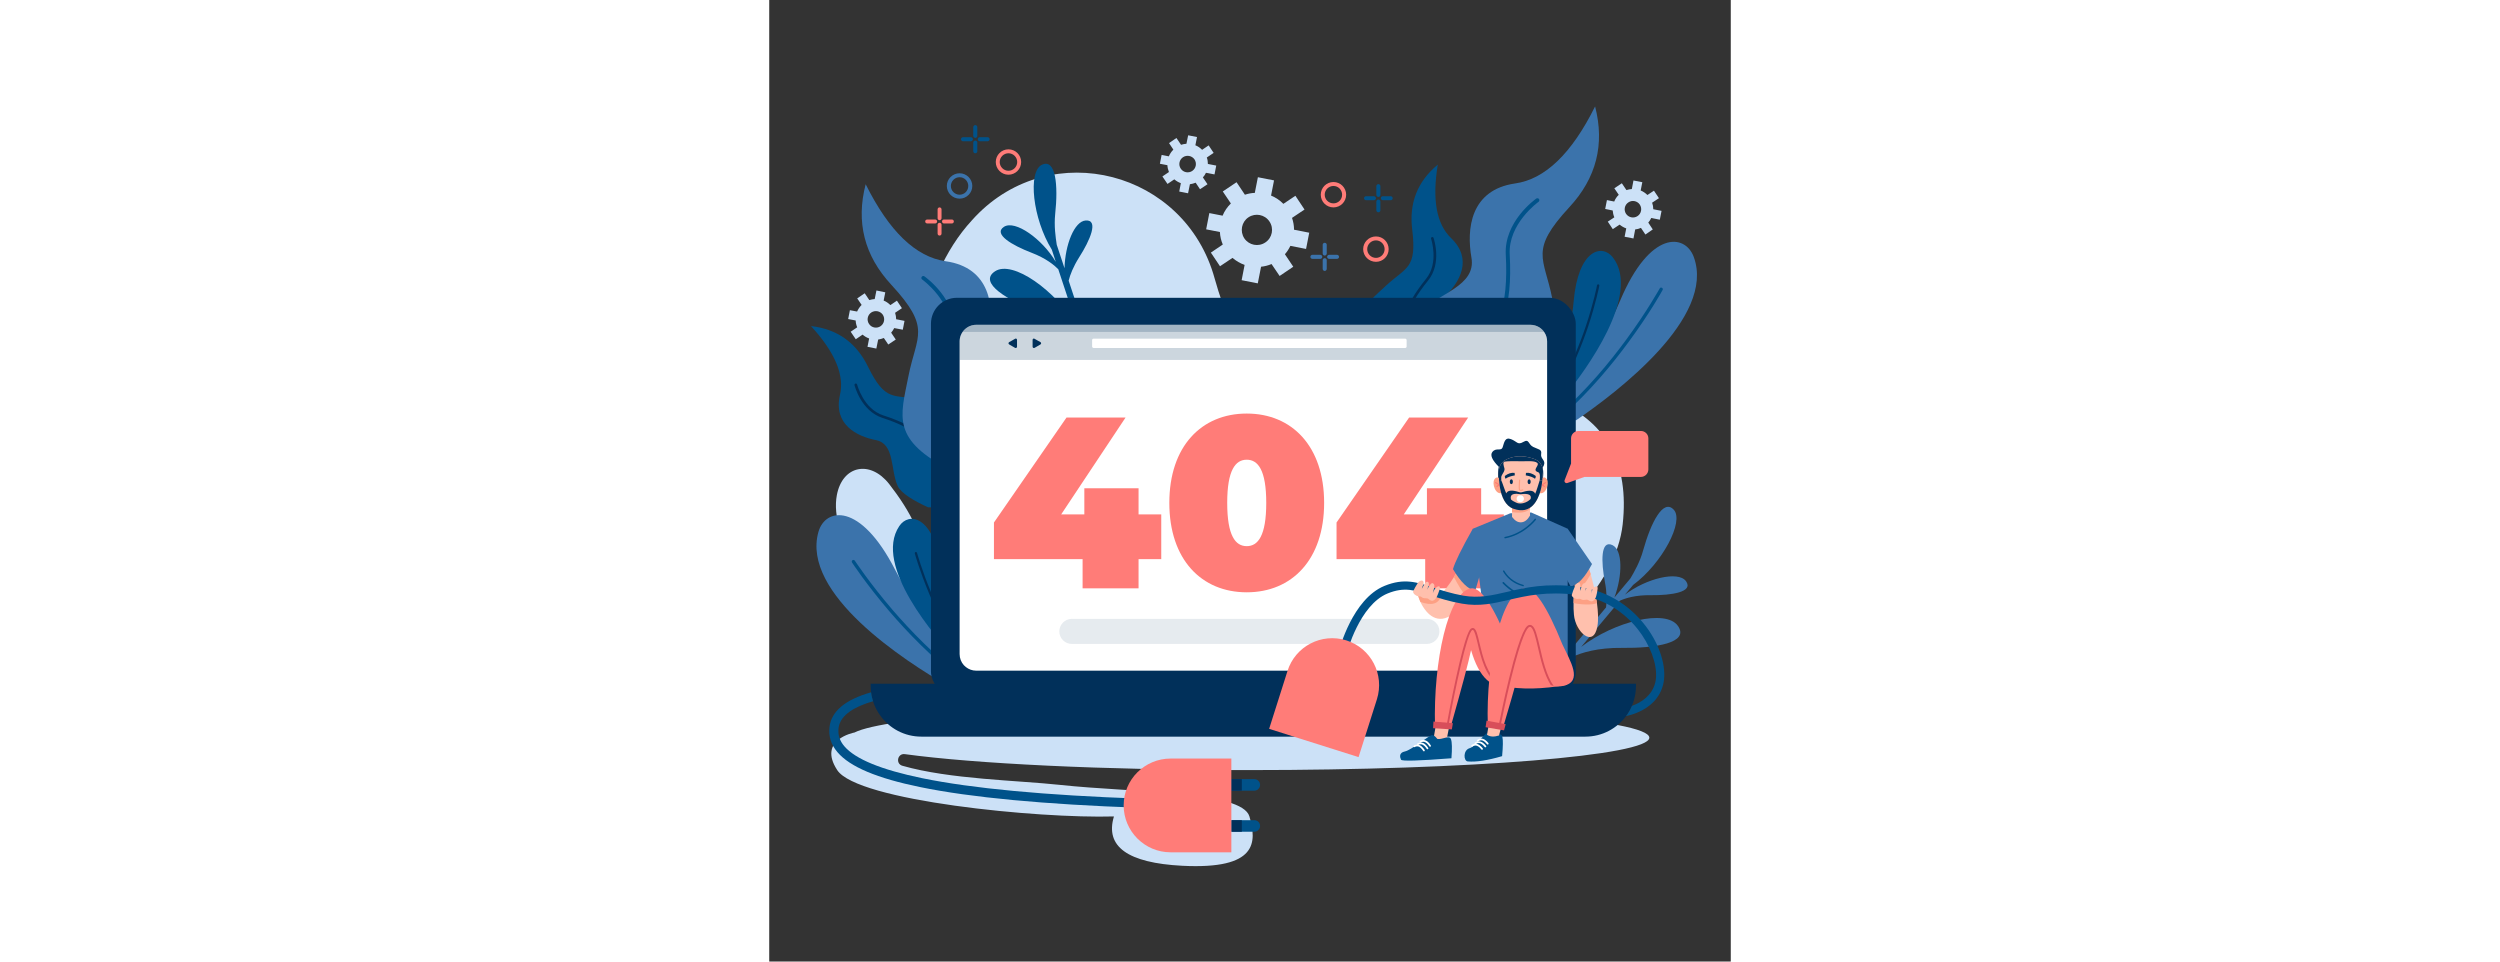 <svg version="1.2" xmlns="http://www.w3.org/2000/svg" viewBox="0 0 1000 1000" width="1300" height="500">
	<rect x="0" y="0" width="1000" height="1000" fill="#333333" stroke="none"/>
	<title>2676384-ai</title>
	<style>
		.s0 { fill: #cce1f7 } 
		.s1 { fill: #3b73ab } 
		.s2 { fill: #00528a } 
		.s3 { fill: #01305a } 
		.s4 { fill: #ffffff } 
		.s5 { fill: #ff7c78 } 
		.s6 { fill: #ffc0ad } 
		.s7 { fill: #fda084 } 
		.s8 { fill: #d84e5a } 
		.s9 { fill: #ff7972 } 
	</style>
	<g id="BACKGROUND">
		<g id="&lt;Group&gt;">
		</g>
	</g>
	<g id="OBJECTS">
		<g id="&lt;Group&gt;">
			<g id="&lt;Group&gt;">
				<path id="&lt;Path&gt;" class="s0" d="m621.5 414.6c170.3-35.3 280 4.3 266.1 130.6-13.9 126.3-261.3 267.6-499 190.2-237.8-77.3-291.7-382.6-177.7-506.4q1.7-1.9 3.4-3.7c79.5-83.4 218.2-47.4 248.9 64.2 19.2 69.5 62.1 145 158.3 125.1z"/>
				<path id="&lt;Path&gt;" class="s0" d="m794.4 329.9c25.2 36.1-8.2 63.9-71.1 53.5-16.5-2.7-28.1-8.2-36.2-14.8-24.6-20-15.8-48.2 16-53.4 31.6-5.1 75.7-7.6 91.3 14.7z"/>
				<path id="&lt;Path&gt;" class="s0" d="m155.6 590.7c-19.6 39.5-60 23.5-81-36.8-5.5-15.8-6.2-28.6-4.3-38.9 5.8-31.1 34.8-36.9 54.6-11.4 19.6 25.2 42.8 62.8 30.7 87.1z"/>
				<path id="&lt;Compound Path&gt;" fill-rule="evenodd" class="s0" d="m542 255.7c-1.5 3.1-3.4 6.1-5.7 8.7l8.7 13-14.2 9.6-8.4-12.4c-3.5 1.5-7.2 2.4-10.9 2.8l-3.4 17.3-16.8-3.3 3.1-15.9c-4.6-1.6-8.8-4.1-12.6-7.3l-13 8.7-9.5-14.2 12.4-8.4c-1.8-4.2-2.8-8.6-3-13l-14.3-2.8 3.3-16.9 13.8 2.7c1.9-4.7 4.8-9 8.6-12.7l-8.4-12.5 14.3-9.6 8.7 13c3.4-1.1 6.8-1.8 10.3-1.9l3.2-16.3 16.8 3.3-3.1 15.8c4.7 1.9 9.1 4.8 12.8 8.6l12.5-8.4 9.5 14.3-13 8.7c1.4 4 2.1 8.2 2.1 12.3l15.8 3.1-3.3 16.9zm-21.8-25.4c-4.8-7.2-14.6-9.1-21.8-4.3-7.2 4.8-9.1 14.6-4.3 21.9 4.9 7.2 14.7 9.1 21.9 4.2 7.2-4.8 9.1-14.6 4.2-21.8z"/>
				<path id="&lt;Compound Path&gt;" fill-rule="evenodd" class="s0" d="m454.2 179.7q-1.2 2.6-3.2 4.8l4.8 7.1-7.8 5.2-4.5-6.8q-3 1.2-6 1.6l-1.9 9.4-9.2-1.8 1.7-8.7c-2.4-0.9-4.8-2.2-6.8-4l-7.1 4.8-5.3-7.8 6.8-4.6c-0.9-2.3-1.5-4.7-1.6-7.1l-7.8-1.5 1.8-9.2 7.5 1.5c1.1-2.6 2.7-5 4.7-7l-4.5-6.8 7.7-5.3 4.8 7.1q2.8-0.9 5.6-1.1l1.8-8.8 9.2 1.8-1.7 8.6c2.6 1 4.9 2.6 7 4.7l6.8-4.6 5.2 7.8-7.1 4.8c0.8 2.2 1.1 4.5 1.1 6.7l8.7 1.7-1.8 9.2zm-11.9-13.9c-2.7-3.9-8-4.9-12-2.3-3.9 2.7-5 8-2.3 11.9 2.6 4 8 5 11.9 2.4 4-2.7 5-8 2.4-12z"/>
				<path id="&lt;Compound Path&gt;" fill-rule="evenodd" class="s0" d="m917.3 226.7q-1.2 2.6-3.1 4.8l4.7 7.1-7.7 5.3-4.6-6.9q-2.9 1.3-6 1.6l-1.8 9.4-9.2-1.8 1.7-8.7c-2.5-0.8-4.8-2.2-6.9-3.9l-7.1 4.7-5.2-7.8 6.8-4.5c-1-2.3-1.5-4.7-1.7-7.1l-7.8-1.6 1.8-9.2 7.6 1.5c1-2.6 2.6-5 4.7-7l-4.6-6.8 7.8-5.2 4.8 7.1q2.7-0.9 5.6-1.1l1.7-8.9 9.2 1.8-1.7 8.6c2.6 1.1 5 2.7 7 4.7l6.8-4.5 5.2 7.8-7.1 4.7c0.8 2.2 1.2 4.5 1.2 6.8l8.6 1.7-1.8 9.2zm-11.9-13.9c-2.6-3.9-8-5-11.9-2.3-4 2.6-5 8-2.4 11.9 2.7 3.9 8 5 12 2.3 3.9-2.6 4.9-8 2.3-11.9z"/>
				<path id="&lt;Compound Path&gt;" fill-rule="evenodd" class="s0" d="m130 341.2q-1.3 2.6-3.2 4.8l4.8 7.1-7.8 5.2-4.6-6.8q-2.9 1.2-5.9 1.6l-1.9 9.4-9.2-1.8 1.7-8.7c-2.5-0.9-4.8-2.2-6.8-4l-7.1 4.8-5.3-7.8 6.8-4.6c-1-2.3-1.5-4.7-1.6-7.1l-7.8-1.5 1.8-9.2 7.5 1.4c1.1-2.5 2.7-4.9 4.7-6.9l-4.6-6.8 7.8-5.3 4.8 7.1q2.8-0.9 5.6-1.1l1.8-8.9 9.2 1.9-1.7 8.6c2.6 1 4.9 2.6 7 4.7l6.8-4.6 5.2 7.8-7.1 4.8c0.7 2.2 1.1 4.5 1.1 6.7l8.7 1.7-1.8 9.2zm-11.9-13.9c-2.7-3.9-8-4.9-12-2.3-3.9 2.6-5 8-2.3 11.9 2.6 4 8 5 11.9 2.4 4-2.7 5-8 2.4-12z"/>
			</g>
		</g>
		<path id="&lt;Path&gt;" class="s0" d="m499.4 800.9c-152.6 0-286-6.7-358.4-16.6-7.6-1-9.9 10-2.5 12.1 49.4 14.1 119.3 15.1 164 19.9 77 8.3 189 6 196.9 32.8 7.8 26.9 8.6 55.3-69.9 51.3q-85.2-4.4-71-51.3c-79 2.3-267-16.2-287.8-48.2-20.6-31.6 17.1-38.9 18-39.1q0 0 0 0c31.8-16 203.6-28.3 410.7-28.3 229.7 0 415.9 15.1 415.9 33.7 0 18.6-186.2 33.7-415.9 33.7z"/>
		<g id="&lt;Group&gt;">
			<g id="&lt;Group&gt;">
				<path id="&lt;Path&gt;" class="s1" d="m186.2 713.5c-45-25.9-153.4-96-135-160.4 7.1-25 43.4-31.3 79.6 39.2 25.2 49.2 65.2 92.4 83.5 110.9z"/>
				<g id="&lt;Group&gt;">
					<path id="&lt;Path&gt;" class="s2" d="m200.5 708.2c-31-23.5-57.2-51.1-75.2-72-24.3-28.4-39.1-51-39.2-51.2-0.5-0.8-0.3-1.9 0.5-2.4 0.8-0.5 1.9-0.3 2.4 0.5 0.2 0.2 14.8 22.6 39 50.9 18.2 21.1 44.8 49.1 76.4 72.8z"/>
				</g>
			</g>
			<g id="&lt;Group&gt;">
				<path id="&lt;Path&gt;" class="s2" d="m194.2 685.6c-20.9-22.3-86.3-97.5-59-138.4 9.9-14.9 35.1-11.4 44 42.6 6 36.2 22.1 71.7 30.6 88.6z"/>
				<g id="&lt;Group&gt;">
					<g id="&lt;Group&gt;">
						<path id="&lt;Path&gt;" class="s3" d="m201.6 682.2c-15.9-22.5-27.7-46.8-35.2-64.6-10-23.9-15-41.8-15-42-0.2-0.6 0.2-1.3 0.8-1.5 0.7-0.1 1.3 0.2 1.5 0.9 0.1 0.1 4.9 18 14.9 41.7 7.6 17.8 19.3 42.1 35.2 64.4z"/>
					</g>
				</g>
			</g>
			<g id="&lt;Group&gt;">
				<path id="&lt;Path&gt;" class="s1" d="m810.1 429.1c16.9-19.8 53.6-65.9 75-116.8 30.8-73 67.4-69.5 76.4-45.1 23.2 62.8-79.7 140.8-122.5 170z"/>
				<g id="&lt;Group&gt;">
					<path id="&lt;Path&gt;" class="s2" d="m820.3 432c29.7-26 54.2-55.9 70.7-78.4 22.1-30 34.9-53.4 35.1-53.6 0.4-0.9 1.5-1.2 2.3-0.7 0.9 0.4 1.2 1.5 0.7 2.3-0.1 0.3-13.1 23.9-35.3 54-16.3 22.2-40.3 51.6-69.5 77.5z"/>
				</g>
			</g>
			<g id="&lt;Group&gt;">
				<path id="&lt;Path&gt;" class="s2" d="m812.8 404c7.2-17.5 20.6-54.1 23.8-90.6 4.8-54.5 29.7-59.9 40.7-45.8 30.3 38.8-29.3 118.7-48.4 142.4z"/>
				<g id="&lt;Group&gt;">
					<g id="&lt;Group&gt;">
						<g id="&lt;Group&gt;">
							<path id="&lt;Path&gt;" class="s3" d="m818.9 406.3c14.2-23.5 24.1-48.6 30.3-66.9 8.2-24.4 11.7-42.5 11.7-42.7 0.2-0.7 0.8-1.1 1.4-1 0.7 0.2 1.1 0.8 1 1.4 0 0.2-3.6 18.5-11.8 43-6.2 18.4-16.1 43.5-30.3 67.1z"/>
						</g>
					</g>
				</g>
			</g>
			<path id="&lt;Path&gt;" class="s2" d="m299 254.5l8.1 24.5c0.6-24.4 10.2-49 22.1-49.7 13.7-0.9 4.6 20.4-7 38.5-6.1 9.7-9.3 18-10.8 24.1l23.4 70.8q-3.3 0.6-6.5 1.2l-3.9-11.9c-6.5-6.6-20.2-18.1-44.2-27.3-31.8-12.1-63.6-30.7-45.3-42.6 18.3-11.9 62.9 19.9 85.4 57.5l-19.7-59.6c-4-4.1-12.7-11.4-27.9-17.2-20.1-7.7-40.1-19.4-28.6-26.9 11.6-7.5 39.8 12.6 53.9 36.4l-4.1-12.6c-20-32.3-25.1-81.2-10.4-88.3 14.6-7 17.1 21.5 13.9 51-1.3 12.7 0.4 24.1 1.6 32.1z"/>
			<path id="&lt;Path&gt;" class="s1" d="m908.9 572.3c8-28.6 20.8-54.1 31.8-42.2 11.1 12-11.8 55.6-42.2 78.2l-8.6 10.2c21.9-16.9 55.6-25.2 63.6-14 7.9 11.2-15 14.7-36.4 14.5-16.4-0.3-27.1 3.3-32.4 5.7l-40.3 48.1c34.8-26.7 88-39.7 100.6-21.9 12.6 17.8-23.8 23.3-57.8 22.9-25.7-0.4-42.7 5.2-51.1 9l-8.1 9.6q-2.8-1.7-5.6-3.5l47.9-57.2c0.8-6.2 1-15.1-1.2-26.4-4-21-4.6-44.2 7.8-38.4 10.8 5.1 10.6 31.5 2.1 54.5l16.6-19.8c4.1-7 9.9-17 13.3-29.3z"/>
			<g id="&lt;Group&gt;">
				<g id="&lt;Group&gt;">
					<g id="&lt;Group&gt;">
						<path id="&lt;Path&gt;" class="s2" d="m165.2 527.6c-14.3-6.5-28.3-14.6-31.7-22.4-7.6-17-2.8-43.6-22.6-47.5-19.8-3.9-44.5-16.2-37.3-47.1q7.1-30.9-30.2-71.5 40.9 4.7 59.2 42c18.3 37.3 26.3 29.1 55.1 34.1 28.9 5.1 46 4.5 51 52.6 3.9 37.9 48 56.9 65.8 59.8h-32.9z"/>
					</g>
				</g>
				<g id="&lt;Group&gt;">
					<g id="&lt;Group&gt;">
						<g id="&lt;Group&gt;">
							<path id="&lt;Path&gt;" class="s3" d="m117.7 434.6c-22-7.2-28.7-32.9-29-34-0.2-0.8 0.3-1.5 1-1.7 0.8-0.2 1.5 0.3 1.7 1 0.1 0.3 6.6 25.4 27.2 32.1 35.5 11.4 52.2 26.3 54.4 48 1.4 13.6 9.6 30.6 21.5 44.3q1.4 1.6 3 3.3h-3.7q-0.7-0.8-1.4-1.5c-12.4-14.3-20.7-31.4-22.1-45.8-2.1-20.5-18.3-34.6-52.6-45.7z"/>
						</g>
					</g>
				</g>
			</g>
			<g id="&lt;Group&gt;">
				<g id="&lt;Group&gt;">
					<g id="&lt;Group&gt;">
						<path id="&lt;Path&gt;" class="s1" d="m190.5 489.9c-64.1-32.6-54.1-56.1-45.7-98.8 8.5-42.8 24.2-49.4-17.8-94.9q-42.1-45.4-26.7-104.6 36.5 73.4 83.2 80.1c46.7 6.6 50.6 47.5 45.4 77.1-5.2 29.5 34.2 37.2 53.9 56.8 15.7 15.5 15.2 76.4 14.4 100.6-0.2 7.2-1.3 14.3-3.3 21.2q0 0.1 0 0.2h-69.2c-6.3-15.2-16.9-28.8-34.2-37.7z"/>
					</g>
				</g>
				<g id="&lt;Group&gt;">
					<g id="&lt;Group&gt;">
						<path id="&lt;Path&gt;" class="s2" d="m159.1 290.7c-0.9-0.6-1.2-1.9-0.5-2.8 0.6-0.9 1.9-1.2 2.8-0.5 1.4 1 33.6 24 31.7 58.5-3 53.5 7.9 83.6 35.3 97.4 19.2 9.7 38.5 30.4 51.7 55.3 4.3 8 8.6 17.8 11.8 29h-4.2c-3.2-10.4-7.2-19.6-11.2-27.1-12.6-23.8-31.7-44.4-50-53.6-29-14.6-40.5-45.9-37.5-101.3 1.8-32.1-29.6-54.6-29.9-54.9z"/>
					</g>
				</g>
			</g>
			<g id="&lt;Group&gt;">
				<g id="&lt;Group&gt;">
					<g id="&lt;Group&gt;">
						<path id="&lt;Path&gt;" class="s2" d="m627.1 369.2c-22.1-43-7.4-51.8 14-71.8 21.5-20 32.6-17.4 27.6-58.7q-5.1-41.3 26.6-67.5-9 54.4 13.8 76.4c22.9 21.9 8.9 45.8-5.6 59.8-14.4 14.1 4.1 33.8 7.1 52.2 1.4 8.4-6 22.8-14.4 36l-34.2 22.3h-33.7c5.4-15.2 7-32.6-1.2-48.7z"/>
					</g>
				</g>
				<g id="&lt;Group&gt;">
					<g id="&lt;Group&gt;">
						<g id="&lt;Group&gt;">
							<path id="&lt;Path&gt;" class="s3" d="m666.1 358.7c6.7 12.9 9.1 31.8 6.4 50.5q-0.1 1-0.3 2l-3.1 2.1q0.4-2.3 0.7-4.5c2.5-17.9 0.2-36.6-6.1-48.8-10.1-19.4-4.1-41 19.4-70 13.6-16.8 5.3-41.4 5.2-41.7-0.2-0.7 0.2-1.5 0.9-1.7 0.7-0.2 1.5 0.1 1.7 0.8 0.4 1.1 8.9 26.3-5.7 44.4-22.7 28-28.6 48.6-19.1 66.9z"/>
						</g>
					</g>
				</g>
			</g>
			<g id="&lt;Group&gt;">
				<g id="&lt;Group&gt;">
					<path id="&lt;Path&gt;" class="s1" d="m661.7 417.9c-0.5-27.5 0.4-79 14.7-93.2 19.6-19.6 59.1-27.2 53.9-56.8-5.2-29.5-1.3-70.4 45.4-77.1q46.7-6.6 83.2-80.1 15.3 59.3-26.7 104.7c-42 45.4-26.4 52.1-17.9 94.8 8.5 42.8 18.5 66.2-45.6 98.9-5 2.5-9.5 5.5-13.4 8.8z"/>
				</g>
				<g id="&lt;Group&gt;">
					<g id="&lt;Group&gt;">
						<path id="&lt;Path&gt;" class="s2" d="m679 417.9q0-0.1 0-0.2c13.2-24.9 32.6-45.5 51.8-55.2 27.3-13.9 38.2-43.9 35.2-97.5-1.9-34.5 30.4-57.5 31.7-58.5 0.9-0.6 2.2-0.4 2.9 0.5 0.6 1 0.4 2.2-0.5 2.9-0.3 0.2-31.8 22.7-30 54.9 3.1 55.4-8.5 86.6-37.5 101.3-17.8 9-36.4 28.7-49 51.8z"/>
					</g>
				</g>
			</g>
		</g>
		<g id="&lt;Group&gt;">
			<g id="&lt;Group&gt;">
				<g id="&lt;Group&gt;">
					<g id="&lt;Group&gt;">
						<rect id="&lt;Path&gt;" class="s3" x="168.2" y="309.7" width="670.6" height="415.8" rx="27"></rect>
					</g>
					<g id="&lt;Group&gt;">
						<path id="&lt;Path&gt;" class="s4" d="m809 355.1v325.1c0 9.5-7.7 17.3-17.3 17.3h-576.4c-4.1 0-7.8-1.4-10.7-3.7q-1.2-0.9-2.2-2c-2.8-3.1-4.4-7.2-4.4-11.6v-325.1c0-9.5 7.7-17.3 17.3-17.3h576.4c3.2 0 6.2 0.9 8.8 2.4 2.4 1.4 4.4 3.4 5.9 5.8 1.7 2.6 2.6 5.8 2.6 9.1z"/>
					</g>
					<g id="&lt;Group&gt;">
						<g id="&lt;Group&gt;">
							<path id="&lt;Compound Path&gt;" class="s5" d="m407.7 581.5h-23.6v30.4h-58.2v-30.4h-92.2v-38.1l75.5-109.2h61.4l-67 100.8h24.1v-27.2h56.4v27.2h23.6z"/>
						</g>
						<g id="&lt;Group&gt;">
							<path id="&lt;Compound Path&gt;" fill-rule="evenodd" class="s5" d="m416.1 523c0-58.9 33.5-92.9 80.5-92.9 47 0 80.5 34 80.5 92.9 0 59-33.5 93-80.5 93-47 0-80.5-34-80.5-93zm100.8 0c0-34.2-8.6-44.9-20.3-44.9-11.7 0-20.3 10.7-20.3 44.9 0 34.3 8.6 45 20.3 45 11.7 0 20.3-10.7 20.3-45z"/>
						</g>
						<g id="&lt;Group&gt;">
							<path id="&lt;Compound Path&gt;" class="s5" d="m764 581.5h-23.6v30.4h-58.2v-30.4h-92.2v-38.1l75.5-109.2h61.4l-67 100.8h24.1v-27.2h56.4v27.2h23.6z"/>
						</g>
					</g>
				</g>
				<g id="&lt;Group&gt;">
					<path id="&lt;Path&gt;" class="s3" d="m901.4 711.1v2.3c0 11.5-3.6 22.2-9.9 30.8-9.6 13.3-25.1 21.9-42.7 21.9h-690.6c-17.6 0-33.2-8.6-42.7-21.9-6.3-8.6-10-19.3-10-30.8v-2.3z"/>
				</g>
				<g id="&lt;Group&gt;" style="mix-blend-mode: screen">
					<path id="&lt;Path&gt;" class="s3" d="m589.2 711.1v0.5c0 4.2-2.8 7.6-6.2 7.6h-162.5c-3.4 0-6.2-3.4-6.2-7.6v-0.5z"/>
				</g>
				<g id="&lt;Group&gt;">
					<g id="&lt;Group&gt;" style="opacity: .2">
						<path id="&lt;Path&gt;" class="s3" d="m809 355.1v19.2h-611v-19.2c0-3.6 1.1-7.1 3.1-9.9 3.1-4.4 8.3-7.4 14.2-7.4h576.4c5.9 0 11.1 3 14.2 7.4 2 2.8 3.1 6.3 3.1 9.9z"/>
					</g>
					<g id="&lt;Group&gt;">
						<rect id="&lt;Path&gt;" class="s4" x="335.8" y="352.2" width="327.1" height="9.7" rx="1.5"></rect>
					</g>
					<g id="&lt;Group&gt;">
						<path id="&lt;Path&gt;" class="s3" d="m257.7 357v3.6c0 1-1.1 1.7-2 1.2l-3.1-1.8-3.1-1.8c-0.9-0.5-0.9-1.8 0-2.4l3.1-1.7 3.1-1.8c0.9-0.6 2 0.1 2 1.1z"/>
					</g>
					<g id="&lt;Group&gt;">
						<path id="&lt;Path&gt;" class="s3" d="m273.9 353.4c0-1 1.1-1.7 2-1.1l3.1 1.8 3.1 1.7c0.9 0.6 0.9 1.9 0 2.4l-3.1 1.8-3.1 1.8c-0.9 0.5-2-0.2-2-1.2v-3.6z"/>
					</g>
				</g>
				<g id="&lt;Group&gt;" style="opacity: .2">
					<path id="&lt;Path&gt;" class="s3" d="m805.9 345.2h-604.8c3.1-4.4 8.3-7.4 14.2-7.4h576.4c5.9 0 11.1 3 14.2 7.4z"/>
				</g>
				<g id="&lt;Group&gt;" style="opacity: .1">
					<path id="&lt;Path&gt;" class="s3" d="m683.9 669.7h-369.1c-7.2 0-13.1-5.8-13.1-13 0-7.3 5.9-13.1 13.1-13.1h369.1c7.2 0 13.1 5.8 13.1 13.1 0 7.2-5.9 13-13.1 13z"/>
				</g>
			</g>
		</g>
		<g id="&lt;Group&gt;">
			<g id="&lt;Group&gt;">
				<g id="&lt;Group&gt;">
					<path id="&lt;Path&gt;" class="s6" d="m734.3 607.4c-2.9 5.4-5.7 10.1-8.3 14.2-19.8 30-34.6 23.5-42.5 14.3-2.8-3.3-4.8-6.7-6.3-9.9-2.3-5.2-3.2-9.8-3.4-11.7l3.6 0.8c4.4 2 11.6 4.8 17 4q1-0.2 1.9-0.6c4.8-1.8 11.4-11.2 15.8-18.4q2.9-4.7 4.9-8.5z"/>
				</g>
				<g id="&lt;Group&gt;">
					<path id="&lt;Path&gt;" class="s7" d="m734.3 607.4c-2.9 5.4-5.7 10.1-8.3 14.2-5.7-6.2-10.7-15.3-13.9-21.5q2.9-4.7 4.9-8.5z"/>
				</g>
				<g id="&lt;Group&gt;">
					<path id="&lt;Path&gt;" class="s7" d="m698.7 620q-4 12.3-21.5 6c-2.3-5.2-3.2-9.8-3.4-11.7l3.6 0.8c4.4 2 11.6 4.8 17 4z"/>
				</g>
			</g>
			<g id="&lt;Group&gt;">
				<g id="&lt;Group&gt;">
					<path id="&lt;Path&gt;" class="s6" d="m861.3 651.3c-4 23.1-22.8 6.1-24.4-11.9-0.4-4-0.5-8.2-0.4-12.2 0-3.7 0.2-7.3 0.5-10.5q0-1 0.1-1.9 0.7-7.8 1.7-13.3l12.3-15.1q1.4 4.2 3.2 10.7c1.7 6 3.7 14 5.3 22.4q0.7 3.8 1.2 7.6c1.2 8.7 1.7 17.3 0.5 24.2z"/>
				</g>
				<g id="&lt;Group&gt;">
					<path id="&lt;Path&gt;" class="s7" d="m854.3 597.1c-3.6 6.7-9.6 15.6-17.3 19.6q0-1 0.1-1.9 0.7-7.8 1.7-13.3l12.3-15.1q1.4 4.2 3.2 10.7z"/>
				</g>
				<g id="&lt;Group&gt;">
					<path id="&lt;Path&gt;" class="s7" d="m860.8 627.1c-4.4 2.7-19 1.4-24.3 0.1 0-4.4 0.3-8.7 0.6-12.4l22.5 4.7q0.7 3.8 1.2 7.6z"/>
				</g>
			</g>
			<path id="&lt;Path&gt;" class="s1" d="m738.3 600.6l-4.1 13.8q-11-2.2-23.1-22.5 2.9-10.6 20.6-42 7 7.4 6.6 50.7z"/>
			<g id="&lt;Group&gt;">
				<path id="&lt;Path&gt;" class="s1" d="m792.5 533l37.9 16.9v133.7q-27.7 7.6-81.4 0l-17.3-133.7 39-16.1z"/>
				<g id="&lt;Group&gt;">
					<g id="&lt;Group&gt;">
						<path id="&lt;Path&gt;" class="s2" d="m762.6 606q0 0 0 0c0.1-0.7 0.9-1 1.4-0.5 6.4 6.6 15.3 12.9 27.8 16.5 0.4 0.1 0.6 0.5 0.6 0.9q0 0 0 0c-0.1 0.5-0.6 0.9-1.1 0.7-12.8-3.7-22-10.1-28.5-16.9-0.2-0.2-0.3-0.5-0.2-0.7z"/>
					</g>
					<g id="&lt;Group&gt;">
						<path id="&lt;Path&gt;" class="s2" d="m764.5 593.6c2.9 5 8.7 11.7 19.8 14.7 0.4 0.1 0.6 0.5 0.5 0.9-0.1 0.3-0.4 0.6-0.7 0.6q-0.1 0-0.2-0.1c-10.3-2.7-16.1-8.6-19.2-13q-0.9-1.2-1.5-2.3-0.1-0.2-0.1-0.4c0-0.8 1-1.1 1.4-0.4z"/>
					</g>
					<g id="&lt;Group&gt;">
						<g id="&lt;Group&gt;">
							<path id="&lt;Path&gt;" class="s2" d="m765.1 558.4c19.6-3.8 30.9-18.6 31-18.7 0.2-0.4 0.7-0.4 1.1-0.2 0.3 0.3 0.4 0.8 0.1 1.1-0.1 0.2-3.7 4.9-10.4 9.8-4.9 3.6-12.2 7.7-21.5 9.5-0.4 0.1-0.9-0.2-0.9-0.7q0 0 0 0c0-0.4 0.2-0.7 0.6-0.8z"/>
						</g>
					</g>
				</g>
			</g>
			<g id="&lt;Group&gt;">
				<g id="&lt;Group&gt;">
					<g id="&lt;Group&gt;">
						<g id="&lt;Group&gt;">
							<path id="&lt;Path&gt;" class="s6" d="m691 767.5l3.5-20.3h14.3l-4.2 21.5q-7.9 2.5-13.6-1.2z"/>
						</g>
						<path id="&lt;Path&gt;" class="s2" d="m709 768.7q1.7 4.6 0.5 19.9-51.1 4-52.4 1.5c-1.2-2.4-2.5-7.3 4-8.6 6.6-1.3 25.5-16.8 28-17q2.5-0.2 5.7 4c5.1 1 12.5-4.4 14.2 0.2z"/>
						<g id="&lt;Group&gt;">
							<g id="&lt;Group&gt;">
								<g id="&lt;Group&gt;">
									<g id="&lt;Group&gt;">
										<path id="&lt;Path&gt;" class="s4" d="m683.8 778.8c0 0-1.9-3.1-4.1-4.2-2.6-1.3-4.5 0.1-4.6 0.2-0.4 0.3-1 0.2-1.3-0.2-0.3-0.4-0.2-1 0.2-1.3 0.1-0.1 2.9-2.1 6.5-0.4 2.7 1.4 4.8 4.8 4.9 5 0.2 0.4 0.1 1-0.4 1.2q-0.3 0.2-0.7 0.1-0.3-0.1-0.5-0.4z"/>
									</g>
								</g>
							</g>
							<g id="&lt;Group&gt;">
								<g id="&lt;Group&gt;">
									<g id="&lt;Group&gt;">
										<path id="&lt;Path&gt;" class="s4" d="m686.5 776.2c0-0.1-1.9-3.1-4.1-4.2-2.5-1.3-4.5 0.1-4.6 0.2-0.4 0.3-0.9 0.2-1.2-0.2-0.4-0.4-0.3-1 0.1-1.3 0.1-0.1 2.9-2.2 6.5-0.4 2.7 1.3 4.8 4.8 4.9 5 0.2 0.4 0.1 1-0.4 1.2q-0.3 0.2-0.7 0.1-0.3-0.1-0.5-0.4z"/>
									</g>
								</g>
							</g>
							<g id="&lt;Group&gt;">
								<g id="&lt;Group&gt;">
									<path id="&lt;Path&gt;" class="s4" d="m680.1 780.9c0 0-1.9-3.1-4.1-4.2-2.6-1.2-4.5 0.2-4.6 0.2-0.4 0.3-0.9 0.3-1.3-0.2-0.3-0.4-0.2-0.9 0.2-1.2 0.1-0.1 2.9-2.2 6.5-0.4 2.7 1.3 4.8 4.8 4.9 4.9 0.2 0.5 0.1 1-0.4 1.3q-0.3 0.2-0.7 0.1-0.3-0.1-0.5-0.5z"/>
								</g>
							</g>
						</g>
					</g>
				</g>
				<g id="&lt;Group&gt;">
					<g id="&lt;Group&gt;">
						<g id="&lt;Group&gt;">
							<path id="&lt;Path&gt;" class="s5" d="m770.4 713.3q-28 6-40.5-37.2-3.3 16.6-21.3 80.2l-16.2-1c-1.9-67.4 13.8-139.7 37.4-143.4q15.2-2.4 39.6 58.3c8.3 17.4 21.8 38.6 1 43.1z"/>
						</g>
					</g>
				</g>
				<g id="&lt;Group&gt;">
					<path id="&lt;Path&gt;" class="s8" d="m706.6 753.5l-1.9-0.4c0-0.2 4.3-23.9 9.5-47.8 10.6-48.7 14.6-51 15.9-51.7 1.1-0.7 2-0.5 2.6-0.3 2.7 1.2 4 6.9 6 15.5 3.3 13.9 7.8 33 20.1 41l-1.1 1.7c-13-8.5-17.6-28-20.9-42.2-1.7-6.9-3.2-13.3-4.9-14.1-0.1 0-0.3-0.1-0.8 0.1-5.4 3.1-17.6 60.4-24.5 98.2z"/>
				</g>
				<path id="&lt;Path&gt;" class="s8" d="m690.8 750.4l19.8 1.7h0.4l-1.1 6.5-19.5-1.3z"/>
			</g>
			<g id="&lt;Group&gt;">
				<g id="&lt;Group&gt;">
					<path id="&lt;Path&gt;" class="s5" d="m756.8 677.3l50.9-3.7c11.5 10.9 18.5 23.1 21.6 38.7q-37.7 6.8-66.1 1.3c-7.3-12.2-9.6-24.3-6.4-36.3z"/>
					<g id="&lt;Group&gt;">
						<g id="&lt;Group&gt;">
							<path id="&lt;Path&gt;" class="s2" d="m762.5 766.5q1.1 4.7-0.3 19.9-22.4 6.6-35.7 5.5c-4.6-0.4-5.1-12.1 2.3-13.9 4.1-1 15.9-15.4 17.7-15.5q1.8-0.1 8.6 1.4c3.7 1.2 6.3-2.1 7.4 2.6z"/>
							<g id="&lt;Group&gt;">
								<path id="&lt;Path&gt;" class="s6" d="m746.5 764.2l3.2-18.6h14.3l-5 19.3q-7.8 2.5-12.5-0.7z"/>
							</g>
							<g id="&lt;Group&gt;">
								<g id="&lt;Group&gt;">
									<g id="&lt;Group&gt;">
										<g id="&lt;Group&gt;">
											<path id="&lt;Path&gt;" class="s4" d="m744.1 776.9c0 0-2.2-2.9-4.5-3.8-2.7-0.9-4.5 0.6-4.5 0.7-0.4 0.4-1 0.3-1.3 0-0.4-0.4-0.4-1 0-1.3 0.1-0.1 2.7-2.5 6.4-1.1 2.9 1 5.3 4.3 5.4 4.4 0.3 0.4 0.2 1-0.2 1.3q-0.4 0.2-0.7 0.1-0.4 0-0.6-0.3z"/>
										</g>
									</g>
								</g>
								<g id="&lt;Group&gt;">
									<g id="&lt;Group&gt;">
										<path id="&lt;Path&gt;" class="s4" d="m746.5 774c0 0-2.2-2.9-4.5-3.8-2.7-0.9-4.4 0.7-4.5 0.7-0.4 0.4-1 0.3-1.3 0-0.4-0.4-0.3-1 0-1.3 0.1-0.1 2.7-2.5 6.4-1.1 2.9 1 5.3 4.3 5.4 4.4 0.3 0.4 0.2 1-0.2 1.3q-0.3 0.2-0.7 0.2-0.4-0.1-0.6-0.4z"/>
									</g>
								</g>
								<g id="&lt;Group&gt;">
									<g id="&lt;Group&gt;">
										<path id="&lt;Path&gt;" class="s4" d="m740.6 779.4c0 0-2.1-2.9-4.4-3.7-2.7-1-4.5 0.6-4.6 0.6-0.3 0.4-0.9 0.4-1.3 0-0.3-0.4-0.3-1 0.1-1.3 0.1-0.1 2.6-2.4 6.4-1.1 2.8 1.1 5.2 4.3 5.3 4.4 0.3 0.4 0.2 1-0.2 1.3q-0.3 0.2-0.7 0.2-0.3-0.1-0.6-0.4z"/>
									</g>
								</g>
							</g>
						</g>
					</g>
					<path id="&lt;Path&gt;" class="s5" d="m825.9 713.3c-3.6 0.8-7 0.7-10.1 0.1q-1.5-0.4-3-0.9-18.9-6.7-27.5-36.4-3.2 16.6-22 80.1l-2.9-0.4-2-0.2-11.1-1.5c-2.1-65.3 14.4-138.5 37.9-142.2q15.2-2.4 39.7 58.3c8.2 17.4 21.7 38.6 1 43.1z"/>
					<g id="&lt;Group&gt;">
						<path id="&lt;Path&gt;" class="s8" d="m815.8 713.4q-1.5-0.4-3-0.9c-6.9-11.1-10.5-26.7-13.4-39.3-2.3-10-4.5-19.4-7.4-21.1-0.4-0.2-0.9-0.2-1.4-0.1-2.4 0.8-8.1 8.9-19.2 54.1-5.3 21.5-9.6 43-11 49.7-0.3 1.4-0.4 2.2-0.4 2.2l-2-0.4c0 0 0.1-0.7 0.4-2 1.3-6.7 5.7-28.3 11-50 13-53 18.7-54.9 20.6-55.5q1.6-0.5 3 0.3c3.7 2 5.6 10.6 8.4 22.3 3 13.2 6.8 29.8 14.4 40.7z"/>
					</g>
					<path id="&lt;Path&gt;" class="s8" d="m746 749.5l19.6 3.6h0.3l-1.7 6.5-19.2-3.3z"/>
				</g>
			</g>
			<path id="&lt;Path&gt;" class="s1" d="m830.4 549.9l25.3 36.7q-11.2 21.2-22.2 23.4-11.5-20-12.8-30.3c-1.4-10.2 5.8-28.9 9.7-29.8z"/>
			<g id="&lt;Group&gt;">
				<g id="&lt;Group&gt;">
					<path id="&lt;Path&gt;" class="s3" d="m782.4 467.5c14.2 0 22.6 10.8 22.6 25 0 14.2-9.9 24.8-24.1 24.8-14.2 0-23-9.8-23-24.1 0-14.2 7.4-25.7 24.5-25.7z"/>
				</g>
				<g id="&lt;Group&gt;">
					<path id="&lt;Path&gt;" class="s3" d="m758.7 485.4q-10.5-10.5-6.6-15.4c4-5 9.1-0.2 10.7-5 1.6-4.7 2.2-10.7 8.6-8.3 6.5 2.5 6.8 6.5 12.9 2.9 6.2-3.6 4.8 2.5 10.2 5.2 5.4 2.7 9.2 2.3 8.3 7.4-0.9 5.2 5.2 6.3 2.7 12q-2.5 5.7-5.4 2.8z"/>
				</g>
				<g id="&lt;Group&gt;">
					<g id="&lt;Group&gt;">
						<path id="&lt;Path&gt;" class="s7" d="m762.6 512.5c-7.2 3.2-11.3-9.7-8.4-14q3-4.4 6.9 0.9z"/>
					</g>
					<g id="&lt;Group&gt;">
						<g id="&lt;Group&gt;">
							<path id="&lt;Path&gt;" class="s9" d="m761.1 508.6c-0.3 0-0.6-0.2-0.6-0.5-1.1-4-5.3-5.6-5.3-5.6-0.3-0.1-0.5-0.4-0.4-0.8 0.2-0.3 0.5-0.4 0.8-0.3 0.2 0.1 4.8 1.8 6 6.4 0.1 0.3-0.1 0.7-0.4 0.7q-0.1 0.1-0.1 0.1z"/>
						</g>
					</g>
					<g id="&lt;Group&gt;">
						<g id="&lt;Group&gt;">
							<g id="&lt;Group&gt;">
								<path id="&lt;Path&gt;" class="s9" d="m756.9 506.6q-0.2 0-0.3-0.1c-0.3-0.2-0.4-0.6-0.2-0.9 0 0 0.7-1.1 2.3-1.8 0.3-0.1 0.6 0 0.8 0.3 0.1 0.3 0 0.7-0.3 0.8-1.2 0.5-1.8 1.4-1.8 1.4-0.1 0.2-0.3 0.3-0.5 0.3z"/>
							</g>
						</g>
					</g>
				</g>
				<g id="&lt;Group&gt;">
					<g id="&lt;Group&gt;">
						<path id="&lt;Path&gt;" class="s7" d="m801.8 499.4q4-5.3 6.9-0.9c2.9 4.3-1.2 17.2-8.4 14z"/>
					</g>
					<g id="&lt;Group&gt;">
						<g id="&lt;Group&gt;">
							<path id="&lt;Path&gt;" class="s9" d="m801.7 508.5c-0.3 0-0.5-0.4-0.4-0.7 1.3-4.6 5.8-6.3 6-6.4 0.3-0.1 0.7 0 0.8 0.3 0.1 0.4-0.1 0.7-0.4 0.8 0 0-4.1 1.6-5.2 5.6-0.1 0.3-0.4 0.5-0.6 0.5q-0.1 0-0.2-0.1z"/>
						</g>
					</g>
					<g id="&lt;Group&gt;">
						<g id="&lt;Group&gt;">
							<g id="&lt;Group&gt;">
								<path id="&lt;Path&gt;" class="s9" d="m805.5 506.3c0 0-0.6-0.9-1.7-1.4-0.4-0.1-0.5-0.5-0.4-0.8 0.2-0.3 0.5-0.4 0.9-0.3 1.5 0.7 2.2 1.8 2.2 1.8 0.2 0.3 0.1 0.7-0.2 0.9q-0.1 0.1-0.3 0.1c-0.2 0-0.4-0.1-0.5-0.3z"/>
							</g>
						</g>
					</g>
				</g>
				<g id="&lt;Group&gt;">
					<path id="&lt;Path&gt;" class="s6" d="m791.2 523.5v12.7q-3.8 6.6-9 7-5.1 0.5-9.7-5.6v-13.2z"/>
				</g>
				<g id="&lt;Group&gt;">
					<path id="&lt;Path&gt;" class="s7" d="m791.2 523.5v5.6c-3.5 3.9-9.6 4.8-18.7 3.5v-8.2z"/>
				</g>
				<g id="&lt;Group&gt;">
					<path id="&lt;Path&gt;" class="s6" d="m758.8 489.9c0.1-4.7 2.6-9.1 6.7-11.4 11.2-6.3 22.9-3.9 30.6-1 5.4 2.1 8.8 7.4 8.6 13.1-0.2 2.7-0.4 5.8-0.7 8.9-0.2 2.5-0.6 5-1 7.3q-0.3 1.8-0.8 3.4c-2.7 9.4-9.4 25.6-28.3 18.9-8.3-3-12.2-12.3-13.9-21.7-0.5-2.9-0.8-5.7-1-8.4-0.2-3.4-0.3-6.5-0.2-9.1z"/>
				</g>
				<g id="&lt;Group&gt;">
					<g id="&lt;Group&gt;">
						<path id="&lt;Compound Path&gt;" fill-rule="evenodd" class="s3" d="m761.3 499.5c0.7 1.1 4.2 12 5.2 13.6q2.2-4.9 13-1.4 1 0.4 2 0.4 1.1 0 2.1-0.4 10.9-3.4 13 1.8c1-1.6 4.1-12.3 4.7-14h2.7c-0.2 2.5-0.6 5-1 7.3q-0.3 1.8-0.8 3.4c-2.7 9.4-9.4 25.6-28.3 18.9-8.3-3-12.2-12.3-13.9-21.7-0.5-2.9-0.8-5.7-1-8.4zm10.1 19.9q0 0 0 0c0.9 0.8 1.7 1.5 2.6 1.9 4.7 2.6 5.3 2.2 7.1 2.3 2 0.1 4.6-0.5 7.3-2 0.8-0.4 2.1-1.4 3.4-2.6q2-6.6-10.3-5c-12.4-2.1-10.3 4.1-10.1 5.4z"/>
					</g>
				</g>
				<g id="&lt;Group&gt;">
					<ellipse id="&lt;Path&gt;" class="s3" cx="771.8" cy="501" rx="1.6" ry="2.5"/>
				</g>
				<g id="&lt;Group&gt;">
					<ellipse id="&lt;Path&gt;" class="s3" cx="790.3" cy="501" rx="1.6" ry="2.5"/>
				</g>
				<g id="&lt;Group&gt;">
					<path id="&lt;Path&gt;" class="s3" d="m765 495q5.2-3.9 10.2-3.2l0.2 2.6q-6.7 1.2-9.6 3.5c-0.6-0.9-0.9-1.8-0.8-2.9z"/>
				</g>
				<g id="&lt;Group&gt;">
					<path id="&lt;Path&gt;" class="s3" d="m796.4 497.9q-2.9-2.3-9.6-3.5l0.2-2.6q5-0.7 10.2 3.2c0.1 1.1-0.2 2-0.8 2.9z"/>
				</g>
				<g id="&lt;Group&gt;">
					<g id="&lt;Group&gt;">
						<path id="&lt;Path&gt;" class="s7" d="m780.3 510.3c-0.3-0.2-0.7-0.6-0.8-1.5-0.3-2.2 0.3-9.2 0.3-9.5 0.1-0.4 0.4-0.6 0.7-0.6 0.3 0.1 0.6 0.3 0.5 0.7 0 0.1-0.5 7.2-0.3 9.3 0 0.4 0.2 0.5 0.3 0.6 0.5 0.3 1.9-0.1 2.4-0.3 0.3-0.1 0.7 0 0.8 0.4 0.1 0.3 0 0.6-0.3 0.7-0.2 0.1-1.2 0.5-2.2 0.5-0.5 0-1-0.1-1.4-0.3z"/>
					</g>
				</g>
				<g id="&lt;Group&gt;">
					<path id="&lt;Path&gt;" class="s4" d="m781.3 515.1c4.6 0 4.9 6.8 0.3 7.1q-0.3 0-0.5 0-0.3 0-0.5 0c-4.6-0.3-4.3-7.1 0.2-7.1z"/>
				</g>
				<g id="&lt;Group&gt;">
					<path id="&lt;Path&gt;" class="s3" d="m804 499.5h-2.7c0.3-2.8 0.7-7.7-1.6-8.4-7.1-2.2 2.2-7.2-1.1-9.8-3.2-2.5-11.3-1.4-16.9-1.6-5.6-0.2-14.7-0.1-16.9 0.4-2.2 0.5-1 4.2-0.2 7 0.8 2.9-2.7 6-3.3 8.9-0.1 0.9-0.1 2.1 0 3.5h-2.3c-0.2-3.6-0.3-6.9-0.2-9.6 0.1-4.7 2.6-9.1 6.7-11.4 11.2-6.3 22.9-3.9 30.6-1 5.4 2.1 8.8 7.4 8.6 13.1-0.2 2.7-0.4 5.8-0.7 8.9z"/>
				</g>
			</g>
			<g id="&lt;Group&gt;">
				<path id="&lt;Path&gt;" class="s2" d="m929.6 712.2c-3.4 13.3-13 23.4-27.6 29.2-3.9 1.6-7.6 2.6-10.8 3.3q0.1-0.2 0.3-0.5c2.3-3.1 4.2-6.5 5.7-10.1 9.7-3.5 20.7-10.5 24.2-24 3.3-13.1-2.1-32.6-13.8-49.8-9.2-13.6-30.3-37.1-67.1-41.6-32.2-4-53 0.9-71.5 5.2-15.6 3.6-30.4 7.1-48.5 3.9-13.3-2.3-23.5-5.7-32.5-8.6-16.6-5.5-27.5-9.1-44.9-2-29.3 12-42.4 61.7-42.5 62.2l-8.2-2.1c0.6-2.2 14.2-54.4 47.5-68 20.3-8.3 33.7-3.9 50.8 1.8 8.7 2.9 18.6 6.1 31.2 8.4 16.4 2.8 29.8-0.3 45.2-3.9 19.1-4.5 40.8-9.5 74.4-5.4 15.7 2 30.4 7.4 43.6 16.1 11.4 7.5 21.7 17.7 29.6 29.2 13.2 19.4 18.9 41.1 14.9 56.7z"/>
				<g id="&lt;Group&gt;">
					<path id="&lt;Path&gt;" class="s5" d="m519.9 758l19.1-60.2c8.1-25.7 35.5-39.9 61.2-31.8 25.7 8.1 39.9 35.5 31.8 61.2l-19.1 60.2c-38.6-12.2-54.2-17.1-93-29.4z"/>
				</g>
			</g>
			<g id="&lt;Group&gt;">
				<g id="&lt;Group&gt;">
					<g id="&lt;Group&gt;">
						<path id="&lt;Path&gt;" class="s6" d="m669.6 615.2q1.6-3.8 4.9-8.9c1.7-2.6 5.6-3.8 6-0.7 0.3 2.4-1.4 4.3-1.8 6.7q0.9-1.4 2.8-4.9c1.7-3.2 4.1-3 4.5-0.6 0.3 2.3-0.4 2.2-0.9 4q-0.8 2.3-1.9 5.2 0.9-3.4 3.7-7.2c1.3-1.8 2.6-3.7 4.5-1 1 1.4-0.3 5.1-1.3 9.1q2-5.4 4.7-6.7c2.1-1.1 3.2-0.2 2.4 2.8-1.1 3.8-1.8 4.8-2.6 7-0.8 2.3-3.7 5.5-6 4.7-2.4-0.7-2.9-2.3-4.4-2.4-1.6-0.2-4.2 0-5.3-1-1-1-2.2-1.2-4-1.3-1.8 0-5.4-2.4-5.3-4.8z"/>
					</g>
				</g>
			</g>
			<g id="&lt;Group&gt;">
				<g id="&lt;Group&gt;">
					<path id="&lt;Path&gt;" class="s6" d="m834.6 618.9q1-4 3.5-9.5c1.3-2.9 4.4-4.9 5.3-1.9 0.7 2.4-0.2 4.7-0.2 7.1q0.6-1.5 2-5.3c1.2-3.4 3.6-3.5 4.3-1.2 0.7 2.2 0 2.2-0.3 4q-0.4 2.4-1 5.4 0.3-3.4 2.5-7.6c1-1.9 2-4.1 4.3-1.7 1.2 1.2 0.5 5.1 0.1 9.2q0.5-4.9 2.9-6.7c1.9-1.4 3.9-1.3 3.5 1.7-0.4 3.9-0.9 5.1-1.4 7.4-0.4 2.4-2.8 6-5.3 5.6-2.4-0.4-3.1-1.9-4.7-1.8-1.6 0.2-4.1 0.7-5.3-0.1-1.2-0.8-2.4-0.9-4.2-0.6-1.8 0.2-5.8-1.6-6-4z"/>
				</g>
			</g>
			<g id="&lt;Group&gt;">
				<g id="&lt;Group&gt;">
					<g id="&lt;Group&gt;">
						<path id="&lt;Path&gt;" class="s2" d="m510.5 816.3c0 1.6-0.7 3.1-1.8 4.2-1 1.1-2.5 1.8-4.2 1.8h-23.9v-12h23.9c3.3 0 6 2.7 6 6z"/>
					</g>
					<g id="&lt;Group&gt;">
						<path id="&lt;Path&gt;" class="s2" d="m510.5 859c0 1.6-0.7 3.1-1.8 4.2-1 1.1-2.5 1.8-4.2 1.8h-23.9v-12h23.9c3.3 0 6 2.6 6 6z"/>
					</g>
					<g id="&lt;Group&gt;">
						<g id="&lt;Group&gt;">
							<path id="&lt;Path&gt;" class="s3" d="m491.5 810.3v12h-10.9v-12z"/>
						</g>
					</g>
					<g id="&lt;Group&gt;">
						<g id="&lt;Group&gt;">
							<path id="&lt;Path&gt;" class="s3" d="m491.5 853v12h-10.9v-12z"/>
						</g>
					</g>
				</g>
				<g id="&lt;Group&gt;">
					<path id="&lt;Path&gt;" class="s2" d="m385.8 830.6l-0.4 9.5c-99-3.5-175.9-10.7-228.3-21.5-45-9.2-73.2-21.1-86.1-36.3-6.7-7.8-9.5-16.6-8.3-26.3 2-16.4 16.5-28.4 43.2-36q0.6 4.8 2.1 9.3c-18 5.2-34.1 13.7-35.9 27.8-0.8 7.1 1.1 13.3 6.1 19.1 11.4 13.3 38.5 24.4 80.8 33.1 51.9 10.7 128.2 17.8 226.8 21.3z"/>
				</g>
				<g id="&lt;Group&gt;">
					<path id="&lt;Path&gt;" class="s5" d="m480.6 886.4h-63.2c-26.9 0-48.8-21.9-48.8-48.8 0-26.9 21.9-48.7 48.8-48.7h63.2c0 40.5 0 56.8 0 97.5z"/>
				</g>
			</g>
		</g>
		<g id="&lt;Group&gt;">
			<g id="&lt;Group&gt;">
				<g id="&lt;Group&gt;">
					<g id="&lt;Group&gt;">
						<path id="&lt;Path&gt;" class="s5" d="m914.3 455.9v32.3c0 4.3-3.5 7.8-7.8 7.8h-58.7l-17.7 6.3c-1.8 0.7-3.6-1.1-2.9-2.9l6.7-17.3v-26.2c0-4.3 3.5-7.7 7.8-7.7h64.8c4.3 0 7.8 3.4 7.8 7.7z"/>
					</g>
				</g>
				<g id="&lt;Group&gt;" style="mix-blend-mode: screen">
					<g id="&lt;Group&gt;">
						<circle id="&lt;Path&gt;" class="s5" cx="857.6" cy="473" r="5.6"/>
						<circle id="&lt;Path&gt;" class="s5" cx="875.4" cy="473" r="5.6"/>
						<circle id="&lt;Path&gt;" class="s5" cx="893.1" cy="473" r="5.6"/>
					</g>
				</g>
			</g>
			<g id="&lt;Group&gt;">
				<g id="&lt;Group&gt;">
					<path id="&lt;Compound Path&gt;" fill-rule="evenodd" class="s5" d="m617.7 259.1c0-7.3 6-13.2 13.3-13.2 7.3 0 13.2 5.9 13.2 13.2 0 7.3-5.9 13.2-13.2 13.2-7.3 0-13.3-5.9-13.3-13.2zm4.2 0c0 5 4.1 9.1 9.1 9.1 5 0 9-4.1 9-9.1 0-5-4-9.1-9-9.1-5 0-9.1 4.1-9.1 9.1z"/>
				</g>
				<g id="&lt;Group&gt;">
					<path id="&lt;Compound Path&gt;" fill-rule="evenodd" class="s5" d="m573.6 202.5c0-7.3 5.9-13.2 13.2-13.2 7.3 0 13.2 5.9 13.2 13.2 0 7.3-5.9 13.2-13.2 13.2-7.3 0-13.2-5.9-13.2-13.2zm4.1 0c0 5 4.1 9 9.1 9 5 0 9-4 9-9 0-5-4-9.1-9-9.1-5 0-9.1 4.1-9.1 9.1z"/>
				</g>
				<g id="&lt;Group&gt;">
					<g id="&lt;Group&gt;">
						<g id="&lt;Group&gt;">
							<path id="&lt;Path&gt;" class="s1" d="m575.6 263.7v-9.2c0-1.1 1-2 2.1-2 1.1 0 2.1 0.9 2.1 2v9.2c0 1.1-1 2.1-2.1 2.1-1.1 0-2.1-1-2.1-2.1z"/>
						</g>
						<g id="&lt;Group&gt;">
							<path id="&lt;Path&gt;" class="s1" d="m575.6 279.7v-9.2c0-1.1 1-2 2.1-2 1.1 0 2.1 0.9 2.1 2v9.2c0 1.1-1 2.1-2.1 2.1-1.1 0-2.1-1-2.1-2.1z"/>
						</g>
					</g>
					<g id="&lt;Group&gt;">
						<g id="&lt;Group&gt;">
							<path id="&lt;Path&gt;" class="s1" d="m562.8 267.1c0-1.1 0.9-2.1 2.1-2.1h8.2c1.1 0 2.1 1 2.1 2.1 0 1.2-1 2.1-2.1 2.1h-8.2c-1.2 0-2.1-0.9-2.1-2.1z"/>
						</g>
						<g id="&lt;Group&gt;">
							<path id="&lt;Path&gt;" class="s1" d="m580.2 267.1c0-1.1 1-2.1 2.1-2.1h8.2c1.2 0 2.1 1 2.1 2.1 0 1.2-0.9 2.1-2.1 2.1h-8.2c-1.1 0-2.1-0.9-2.1-2.1z"/>
						</g>
					</g>
				</g>
				<g id="&lt;Group&gt;">
					<g id="&lt;Group&gt;">
						<g id="&lt;Group&gt;">
							<g id="&lt;Group&gt;">
								<path id="&lt;Path&gt;" class="s2" d="m631.4 202.7v-9.1c0-1.1 1-2.1 2.1-2.1 1.2 0 2.1 1 2.1 2.1v9.1c0 1.2-0.9 2.1-2.1 2.1-1.1 0-2.1-0.9-2.1-2.1z"/>
							</g>
							<g id="&lt;Group&gt;">
								<path id="&lt;Path&gt;" class="s2" d="m631.4 218.7v-9.1c0-1.1 1-2.1 2.1-2.1 1.2 0 2.1 1 2.1 2.1v9.1c0 1.2-0.9 2.1-2.1 2.1-1.1 0-2.1-0.9-2.1-2.1z"/>
							</g>
						</g>
						<g id="&lt;Group&gt;">
							<g id="&lt;Group&gt;">
								<path id="&lt;Path&gt;" class="s2" d="m618.6 206.2c0-1.2 0.9-2.1 2.1-2.1h8.2c1.1 0 2.1 0.9 2.1 2.1 0 1.1-1 2-2.1 2h-8.2c-1.2 0-2.1-0.9-2.1-2z"/>
							</g>
							<g id="&lt;Group&gt;">
								<path id="&lt;Path&gt;" class="s2" d="m636.1 206.2c0-1.2 0.9-2.1 2-2.1h8.3c1.1 0 2 0.9 2 2.1 0 1.1-0.9 2-2 2h-8.3c-1.1 0-2-0.9-2-2z"/>
							</g>
						</g>
					</g>
				</g>
			</g>
			<g id="&lt;Group&gt;">
				<g id="&lt;Group&gt;">
					<g id="&lt;Group&gt;">
						<path id="&lt;Compound Path&gt;" fill-rule="evenodd" class="s5" d="m235.6 168.5c0-7.3 5.9-13.2 13.2-13.2 7.3 0 13.2 5.9 13.2 13.2 0 7.3-5.9 13.2-13.2 13.2-7.3 0-13.2-5.9-13.2-13.2zm4.1 0c0 5 4.1 9.1 9.1 9.1 5 0 9.1-4.1 9.1-9.1 0-5-4.1-9.1-9.1-9.1-5 0-9.1 4.1-9.1 9.1z"/>
					</g>
				</g>
				<g id="&lt;Group&gt;">
					<path id="&lt;Compound Path&gt;" fill-rule="evenodd" class="s1" d="m184.7 193.4c0-7.3 6-13.2 13.3-13.2 7.2 0 13.2 5.9 13.2 13.2 0 7.3-6 13.2-13.2 13.2-7.3 0-13.3-5.9-13.3-13.2zm4.2 0c0 5 4.1 9.1 9.1 9.1 5 0 9-4.1 9-9.1 0-5-4-9.1-9-9.1-5 0-9.1 4.1-9.1 9.1z"/>
				</g>
				<g id="&lt;Group&gt;">
					<g id="&lt;Group&gt;">
						<g id="&lt;Group&gt;">
							<path id="&lt;Path&gt;" class="s5" d="m175.1 226.9v-9.1c0-1.2 0.9-2.1 2-2.1 1.2 0 2.1 0.9 2.1 2.1v9.1c0 1.2-0.9 2.1-2.1 2.1-1.1 0-2-0.9-2-2.1z"/>
						</g>
						<g id="&lt;Group&gt;">
							<path id="&lt;Path&gt;" class="s5" d="m175.1 242.9v-9.1c0-1.2 0.9-2.1 2-2.1 1.2 0 2.1 0.9 2.1 2.1v9.1c0 1.2-0.9 2.1-2.1 2.1-1.1 0-2-0.9-2-2.1z"/>
						</g>
					</g>
					<g id="&lt;Group&gt;">
						<g id="&lt;Group&gt;">
							<path id="&lt;Path&gt;" class="s5" d="m162.2 230.3c0-1.1 0.9-2 2.1-2h8.2c1.2 0 2.1 0.9 2.1 2 0 1.2-0.9 2.1-2.1 2.1h-8.2c-1.2 0-2.1-0.9-2.1-2.1z"/>
						</g>
						<g id="&lt;Group&gt;">
							<path id="&lt;Path&gt;" class="s5" d="m179.7 230.3c0-1.1 0.9-2 2-2h8.3c1.1 0 2 0.9 2 2 0 1.2-0.9 2.1-2 2.1h-8.3c-1.1 0-2-0.9-2-2.1z"/>
						</g>
					</g>
				</g>
				<g id="&lt;Group&gt;">
					<g id="&lt;Group&gt;">
						<g id="&lt;Group&gt;">
							<g id="&lt;Group&gt;">
								<path id="&lt;Path&gt;" class="s2" d="m212.2 141.4v-9.2c0-1.1 1-2.1 2.1-2.1 1.2 0 2.1 1 2.1 2.1v9.2c0 1.1-0.9 2-2.1 2-1.1 0-2.1-0.9-2.1-2z"/>
							</g>
							<g id="&lt;Group&gt;">
								<path id="&lt;Path&gt;" class="s2" d="m212.2 157.4v-9.2c0-1.1 1-2 2.1-2 1.2 0 2.1 0.9 2.1 2v9.2c0 1.1-0.9 2-2.1 2-1.1 0-2.1-0.9-2.1-2z"/>
							</g>
						</g>
						<g id="&lt;Group&gt;">
							<g id="&lt;Group&gt;">
								<path id="&lt;Path&gt;" class="s2" d="m199.4 144.8c0-1.1 0.9-2.1 2.1-2.1h8.2c1.1 0 2.1 1 2.1 2.1 0 1.1-1 2.1-2.1 2.1h-8.2c-1.2 0-2.1-1-2.1-2.1z"/>
							</g>
							<g id="&lt;Group&gt;">
								<path id="&lt;Path&gt;" class="s2" d="m216.9 144.8c0-1.1 0.9-2.1 2-2.1h8.2c1.2 0 2.1 1 2.1 2.1 0 1.1-0.9 2.1-2.1 2.1h-8.2c-1.1 0-2-1-2-2.1z"/>
							</g>
						</g>
					</g>
				</g>
			</g>
		</g>
	</g>
</svg>